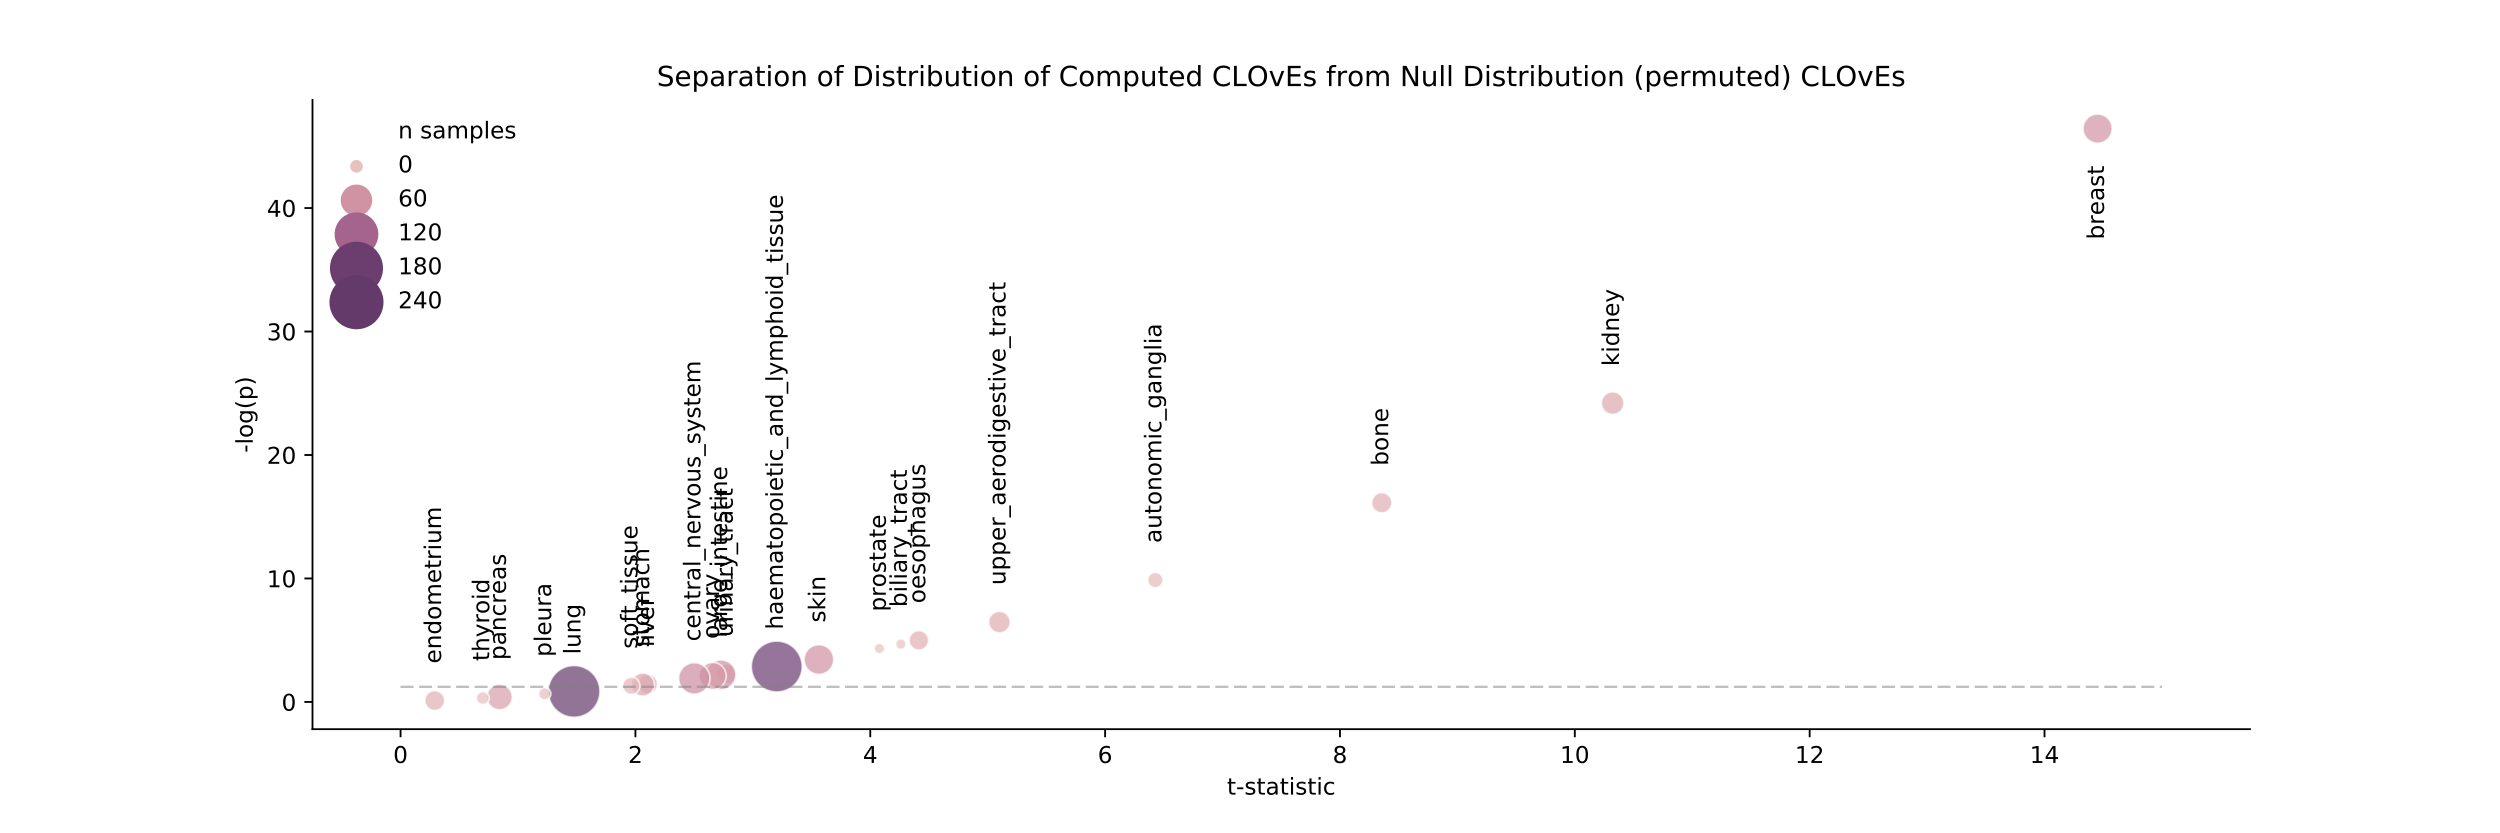 <?xml version="1.0" encoding="utf-8" standalone="no"?>
<!DOCTYPE svg PUBLIC "-//W3C//DTD SVG 1.1//EN"
  "http://www.w3.org/Graphics/SVG/1.1/DTD/svg11.dtd">
<!-- Created with matplotlib (http://matplotlib.org/) -->
<svg height="360pt" version="1.1" viewBox="0 0 1080 360" width="1080pt" xmlns="http://www.w3.org/2000/svg" xmlns:xlink="http://www.w3.org/1999/xlink">
 <defs>
  <style type="text/css">
*{stroke-linecap:butt;stroke-linejoin:round;}
  </style>
 </defs>
 <g id="figure_1">
  <g id="patch_1">
   <path d="M 0 360 
L 1080 360 
L 1080 0 
L 0 0 
z
" style="fill:#ffffff;"/>
  </g>
  <g id="axes_1">
   <g id="patch_2">
    <path d="M 135 315 
L 972 315 
L 972 43.2 
L 135 43.2 
z
" style="fill:#ffffff;"/>
   </g>
   <g id="PathCollection_1">
    <path clip-path="url(#p38597e03d4)" d="M 906.164 61.882 
C 907.838 61.882 909.444 61.216 910.628 60.032 
C 911.812 58.849 912.477 57.243 912.477 55.568 
C 912.477 53.894 911.812 52.288 910.628 51.104 
C 909.444 49.92 907.838 49.255 906.164 49.255 
C 904.489 49.255 902.883 49.92 901.699 51.104 
C 900.515 52.288 899.85 53.894 899.85 55.568 
C 899.85 57.243 900.515 58.849 901.699 60.032 
C 902.883 61.216 904.489 61.882 906.164 61.882 
z
" style="fill:#d093a4;fill-opacity:0.7;stroke:#ffffff;stroke-opacity:0.7;stroke-width:0.75;"/>
    <path clip-path="url(#p38597e03d4)" d="M 696.662 179.028 
C 697.955 179.028 699.195 178.514 700.11 177.6 
C 701.024 176.686 701.538 175.445 701.538 174.152 
C 701.538 172.859 701.024 171.619 700.11 170.705 
C 699.195 169.791 697.955 169.277 696.662 169.277 
C 695.369 169.277 694.129 169.791 693.214 170.705 
C 692.3 171.619 691.786 172.859 691.786 174.152 
C 691.786 175.445 692.3 176.686 693.214 177.6 
C 694.129 178.514 695.369 179.028 696.662 179.028 
z
" style="fill:#dca7ae;fill-opacity:0.7;stroke:#ffffff;stroke-opacity:0.7;stroke-width:0.75;"/>
    <path clip-path="url(#p38597e03d4)" d="M 596.936 221.563 
C 598.095 221.563 599.206 221.102 600.025 220.283 
C 600.844 219.464 601.304 218.353 601.304 217.195 
C 601.304 216.036 600.844 214.925 600.025 214.106 
C 599.206 213.287 598.095 212.827 596.936 212.827 
C 595.778 212.827 594.667 213.287 593.848 214.106 
C 593.029 214.925 592.569 216.036 592.569 217.195 
C 592.569 218.353 593.029 219.464 593.848 220.283 
C 594.667 221.102 595.778 221.563 596.936 221.563 
z
" style="fill:#dfaeb2;fill-opacity:0.7;stroke:#ffffff;stroke-opacity:0.7;stroke-width:0.75;"/>
    <path clip-path="url(#p38597e03d4)" d="M 499.086 253.896 
C 499.967 253.896 500.812 253.546 501.435 252.924 
C 502.057 252.301 502.407 251.456 502.407 250.575 
C 502.407 249.694 502.057 248.849 501.435 248.226 
C 500.812 247.603 499.967 247.253 499.086 247.253 
C 498.205 247.253 497.36 247.603 496.737 248.226 
C 496.114 248.849 495.764 249.694 495.764 250.575 
C 495.764 251.456 496.114 252.301 496.737 252.924 
C 497.36 253.546 498.205 253.896 499.086 253.896 
z
" style="fill:#e4b9b9;fill-opacity:0.7;stroke:#ffffff;stroke-opacity:0.7;stroke-width:0.75;"/>
    <path clip-path="url(#p38597e03d4)" d="M 431.749 273.424 
C 432.986 273.424 434.173 272.933 435.048 272.058 
C 435.922 271.183 436.414 269.997 436.414 268.759 
C 436.414 267.522 435.922 266.336 435.048 265.461 
C 434.173 264.586 432.986 264.095 431.749 264.095 
C 430.512 264.095 429.326 264.586 428.451 265.461 
C 427.576 266.336 427.084 267.522 427.084 268.759 
C 427.084 269.997 427.576 271.183 428.451 272.058 
C 429.326 272.933 430.512 273.424 431.749 273.424 
z
" style="fill:#deabb0;fill-opacity:0.7;stroke:#ffffff;stroke-opacity:0.7;stroke-width:0.75;"/>
    <path clip-path="url(#p38597e03d4)" d="M 396.95 280.832 
C 398.067 280.832 399.138 280.388 399.928 279.598 
C 400.718 278.808 401.161 277.737 401.161 276.62 
C 401.161 275.503 400.718 274.432 399.928 273.642 
C 399.138 272.852 398.067 272.408 396.95 272.408 
C 395.833 272.408 394.762 272.852 393.972 273.642 
C 393.182 274.432 392.738 275.503 392.738 276.62 
C 392.738 277.737 393.182 278.808 393.972 279.598 
C 394.762 280.388 395.833 280.832 396.95 280.832 
z
" style="fill:#e0b0b3;fill-opacity:0.7;stroke:#ffffff;stroke-opacity:0.7;stroke-width:0.75;"/>
    <path clip-path="url(#p38597e03d4)" d="M 389.15 280.507 
C 389.743 280.507 390.312 280.271 390.731 279.852 
C 391.151 279.433 391.386 278.864 391.386 278.271 
C 391.386 277.678 391.151 277.109 390.731 276.69 
C 390.312 276.27 389.743 276.035 389.15 276.035 
C 388.557 276.035 387.989 276.27 387.569 276.69 
C 387.15 277.109 386.914 277.678 386.914 278.271 
C 386.914 278.864 387.15 279.433 387.569 279.852 
C 387.989 280.271 388.557 280.507 389.15 280.507 
z
" style="fill:#e7c1be;fill-opacity:0.7;stroke:#ffffff;stroke-opacity:0.7;stroke-width:0.75;"/>
    <path clip-path="url(#p38597e03d4)" d="M 379.919 282.417 
C 380.512 282.417 381.081 282.181 381.5 281.762 
C 381.919 281.342 382.155 280.774 382.155 280.181 
C 382.155 279.588 381.919 279.019 381.5 278.599 
C 381.081 278.18 380.512 277.945 379.919 277.945 
C 379.326 277.945 378.757 278.18 378.338 278.599 
C 377.919 279.019 377.683 279.588 377.683 280.181 
C 377.683 280.774 377.919 281.342 378.338 281.762 
C 378.757 282.181 379.326 282.417 379.919 282.417 
z
" style="fill:#e7c1be;fill-opacity:0.7;stroke:#ffffff;stroke-opacity:0.7;stroke-width:0.75;"/>
    <path clip-path="url(#p38597e03d4)" d="M 353.766 291.34 
C 355.468 291.34 357.101 290.663 358.305 289.46 
C 359.508 288.256 360.185 286.623 360.185 284.921 
C 360.185 283.219 359.508 281.586 358.305 280.382 
C 357.101 279.178 355.468 278.502 353.766 278.502 
C 352.063 278.502 350.431 279.178 349.227 280.382 
C 348.023 281.586 347.347 283.219 347.347 284.921 
C 347.347 286.623 348.023 288.256 349.227 289.46 
C 350.431 290.663 352.063 291.34 353.766 291.34 
z
" style="fill:#cf91a3;fill-opacity:0.7;stroke:#ffffff;stroke-opacity:0.7;stroke-width:0.75;"/>
    <path clip-path="url(#p38597e03d4)" d="M 335.565 298.944 
C 338.482 298.944 341.28 297.785 343.342 295.723 
C 345.405 293.66 346.564 290.862 346.564 287.945 
C 346.564 285.028 345.405 282.23 343.342 280.168 
C 341.28 278.105 338.482 276.946 335.565 276.946 
C 332.648 276.946 329.85 278.105 327.787 280.168 
C 325.725 282.23 324.566 285.028 324.566 287.945 
C 324.566 290.862 325.725 293.66 327.787 295.723 
C 329.85 297.785 332.648 298.944 335.565 298.944 
z
" style="fill:#693d6f;fill-opacity:0.7;stroke:#ffffff;stroke-opacity:0.7;stroke-width:0.75;"/>
    <path clip-path="url(#p38597e03d4)" d="M 313.922 295.474 
C 315.06 295.474 316.151 295.021 316.956 294.217 
C 317.76 293.412 318.212 292.321 318.212 291.183 
C 318.212 290.045 317.76 288.954 316.956 288.149 
C 316.151 287.345 315.06 286.893 313.922 286.893 
C 312.784 286.893 311.693 287.345 310.888 288.149 
C 310.083 288.954 309.631 290.045 309.631 291.183 
C 309.631 292.321 310.083 293.412 310.888 294.217 
C 311.693 295.021 312.784 295.474 313.922 295.474 
z
" style="fill:#e0afb3;fill-opacity:0.7;stroke:#ffffff;stroke-opacity:0.7;stroke-width:0.75;"/>
    <path clip-path="url(#p38597e03d4)" d="M 311.489 297.939 
C 313.192 297.939 314.824 297.262 316.028 296.059 
C 317.232 294.855 317.908 293.222 317.908 291.52 
C 317.908 289.818 317.232 288.185 316.028 286.981 
C 314.824 285.777 313.192 285.101 311.489 285.101 
C 309.787 285.101 308.154 285.777 306.951 286.981 
C 305.747 288.185 305.07 289.818 305.07 291.52 
C 305.07 293.222 305.747 294.855 306.951 296.059 
C 308.154 297.262 309.787 297.939 311.489 297.939 
z
" style="fill:#cf91a3;fill-opacity:0.7;stroke:#ffffff;stroke-opacity:0.7;stroke-width:0.75;"/>
    <path clip-path="url(#p38597e03d4)" d="M 307.871 297.888 
C 309.429 297.888 310.923 297.269 312.025 296.167 
C 313.126 295.066 313.745 293.572 313.745 292.014 
C 313.745 290.457 313.126 288.963 312.025 287.861 
C 310.923 286.76 309.429 286.141 307.871 286.141 
C 306.314 286.141 304.82 286.76 303.718 287.861 
C 302.617 288.963 301.998 290.457 301.998 292.014 
C 301.998 293.572 302.617 295.066 303.718 296.167 
C 304.82 297.269 306.314 297.888 307.871 297.888 
z
" style="fill:#d59aa7;fill-opacity:0.7;stroke:#ffffff;stroke-opacity:0.7;stroke-width:0.75;"/>
    <path clip-path="url(#p38597e03d4)" d="M 299.945 299.837 
C 301.741 299.837 303.465 299.123 304.735 297.853 
C 306.005 296.583 306.719 294.859 306.719 293.063 
C 306.719 291.266 306.005 289.543 304.735 288.273 
C 303.465 287.002 301.741 286.288 299.945 286.288 
C 298.148 286.288 296.425 287.002 295.154 288.273 
C 293.884 289.543 293.17 291.266 293.17 293.063 
C 293.17 294.859 293.884 296.583 295.154 297.853 
C 296.425 299.123 298.148 299.837 299.945 299.837 
z
" style="fill:#cb8ca0;fill-opacity:0.7;stroke:#ffffff;stroke-opacity:0.7;stroke-width:0.75;"/>
    <path clip-path="url(#p38597e03d4)" d="M 279.742 299.793 
C 280.88 299.793 281.971 299.341 282.776 298.536 
C 283.58 297.732 284.032 296.64 284.032 295.503 
C 284.032 294.365 283.58 293.273 282.776 292.469 
C 281.971 291.664 280.88 291.212 279.742 291.212 
C 278.604 291.212 277.513 291.664 276.708 292.469 
C 275.904 293.273 275.451 294.365 275.451 295.503 
C 275.451 296.64 275.904 297.732 276.708 298.536 
C 277.513 299.341 278.604 299.793 279.742 299.793 
z
" style="fill:#e0afb3;fill-opacity:0.7;stroke:#ffffff;stroke-opacity:0.7;stroke-width:0.75;"/>
    <path clip-path="url(#p38597e03d4)" d="M 277.686 300.742 
C 279.015 300.742 280.289 300.214 281.229 299.275 
C 282.169 298.335 282.697 297.06 282.697 295.731 
C 282.697 294.402 282.169 293.127 281.229 292.188 
C 280.289 291.248 279.015 290.72 277.686 290.72 
C 276.357 290.72 275.082 291.248 274.142 292.188 
C 273.202 293.127 272.674 294.402 272.674 295.731 
C 272.674 297.06 273.202 298.335 274.142 299.275 
C 275.082 300.214 276.357 300.742 277.686 300.742 
z
" style="fill:#dca6ae;fill-opacity:0.7;stroke:#ffffff;stroke-opacity:0.7;stroke-width:0.75;"/>
    <path clip-path="url(#p38597e03d4)" d="M 272.736 299.976 
C 273.719 299.976 274.661 299.586 275.355 298.891 
C 276.05 298.197 276.44 297.255 276.44 296.273 
C 276.44 295.291 276.05 294.349 275.355 293.654 
C 274.661 292.96 273.719 292.569 272.736 292.569 
C 271.754 292.569 270.812 292.96 270.118 293.654 
C 269.423 294.349 269.033 295.291 269.033 296.273 
C 269.033 297.255 269.423 298.197 270.118 298.891 
C 270.812 299.586 271.754 299.976 272.736 299.976 
z
" style="fill:#e3b5b7;fill-opacity:0.7;stroke:#ffffff;stroke-opacity:0.7;stroke-width:0.75;"/>
    <path clip-path="url(#p38597e03d4)" d="M 248.009 309.855 
C 250.974 309.855 253.818 308.677 255.914 306.58 
C 258.011 304.484 259.189 301.64 259.189 298.674 
C 259.189 295.709 258.011 292.865 255.914 290.769 
C 253.818 288.672 250.974 287.494 248.009 287.494 
C 245.044 287.494 242.2 288.672 240.103 290.769 
C 238.006 292.865 236.828 295.709 236.828 298.674 
C 236.828 301.64 238.006 304.484 240.103 306.58 
C 242.2 308.677 245.044 309.855 248.009 309.855 
z
" style="fill:#643a6b;fill-opacity:0.7;stroke:#ffffff;stroke-opacity:0.7;stroke-width:0.75;"/>
    <path clip-path="url(#p38597e03d4)" d="M 235.326 302.373 
C 236.028 302.373 236.702 302.094 237.198 301.598 
C 237.695 301.101 237.974 300.428 237.974 299.726 
C 237.974 299.023 237.695 298.35 237.198 297.853 
C 236.702 297.357 236.028 297.078 235.326 297.078 
C 234.624 297.078 233.95 297.357 233.454 297.853 
C 232.957 298.35 232.678 299.023 232.678 299.726 
C 232.678 300.428 232.957 301.101 233.454 301.598 
C 233.95 302.094 234.624 302.373 235.326 302.373 
z
" style="fill:#e6bebc;fill-opacity:0.7;stroke:#ffffff;stroke-opacity:0.7;stroke-width:0.75;"/>
    <path clip-path="url(#p38597e03d4)" d="M 215.788 306.632 
C 217.252 306.632 218.656 306.051 219.691 305.015 
C 220.726 303.98 221.308 302.576 221.308 301.112 
C 221.308 299.648 220.726 298.244 219.691 297.208 
C 218.656 296.173 217.252 295.592 215.788 295.592 
C 214.324 295.592 212.919 296.173 211.884 297.208 
C 210.849 298.244 210.267 299.648 210.267 301.112 
C 210.267 302.576 210.849 303.98 211.884 305.015 
C 212.919 306.051 214.324 306.632 215.788 306.632 
z
" style="fill:#d89faa;fill-opacity:0.7;stroke:#ffffff;stroke-opacity:0.7;stroke-width:0.75;"/>
    <path clip-path="url(#p38597e03d4)" d="M 208.59 304.326 
C 209.325 304.326 210.03 304.034 210.55 303.514 
C 211.07 302.994 211.362 302.289 211.362 301.554 
C 211.362 300.819 211.07 300.114 210.55 299.595 
C 210.03 299.075 209.325 298.783 208.59 298.783 
C 207.855 298.783 207.15 299.075 206.631 299.595 
C 206.111 300.114 205.819 300.819 205.819 301.554 
C 205.819 302.289 206.111 302.994 206.631 303.514 
C 207.15 304.034 207.855 304.326 208.59 304.326 
z
" style="fill:#e6bebc;fill-opacity:0.7;stroke:#ffffff;stroke-opacity:0.7;stroke-width:0.75;"/>
    <path clip-path="url(#p38597e03d4)" d="M 187.79 306.927 
C 188.928 306.927 190.02 306.475 190.824 305.67 
C 191.629 304.865 192.081 303.774 192.081 302.636 
C 192.081 301.498 191.629 300.407 190.824 299.602 
C 190.02 298.798 188.928 298.346 187.79 298.346 
C 186.653 298.346 185.561 298.798 184.757 299.602 
C 183.952 300.407 183.5 301.498 183.5 302.636 
C 183.5 303.774 183.952 304.865 184.757 305.67 
C 185.561 306.475 186.653 306.927 187.79 306.927 
z
" style="fill:#e0afb3;fill-opacity:0.7;stroke:#ffffff;stroke-opacity:0.7;stroke-width:0.75;"/>
   </g>
   <g id="PathCollection_2"/>
   <g id="PathCollection_3"/>
   <g id="PathCollection_4"/>
   <g id="PathCollection_5"/>
   <g id="PathCollection_6"/>
   <g id="PathCollection_7"/>
   <g id="matplotlib.axis_1">
    <g id="xtick_1">
     <g id="line2d_1">
      <defs>
       <path d="M 0 0 
L 0 3.5 
" id="m3e1817843a" style="stroke:#000000;stroke-width:0.8;"/>
      </defs>
      <g>
       <use style="stroke:#000000;stroke-width:0.8;" x="173.045" xlink:href="#m3e1817843a" y="315"/>
      </g>
     </g>
     <g id="text_1">
      <!-- 0 -->
      <defs>
       <path d="M 31.781 66.406 
Q 24.172 66.406 20.328 58.906 
Q 16.5 51.422 16.5 36.375 
Q 16.5 21.391 20.328 13.891 
Q 24.172 6.391 31.781 6.391 
Q 39.453 6.391 43.281 13.891 
Q 47.125 21.391 47.125 36.375 
Q 47.125 51.422 43.281 58.906 
Q 39.453 66.406 31.781 66.406 
M 31.781 74.219 
Q 44.047 74.219 50.516 64.516 
Q 56.984 54.828 56.984 36.375 
Q 56.984 17.969 50.516 8.266 
Q 44.047 -1.422 31.781 -1.422 
Q 19.531 -1.422 13.062 8.266 
Q 6.594 17.969 6.594 36.375 
Q 6.594 54.828 13.062 64.516 
Q 19.531 74.219 31.781 74.219 
" id="DejaVuSans-30"/>
      </defs>
      <g transform="translate(169.864 329.598)scale(0.1 -0.1)">
       <use xlink:href="#DejaVuSans-30"/>
      </g>
     </g>
    </g>
    <g id="xtick_2">
     <g id="line2d_2">
      <g>
       <use style="stroke:#000000;stroke-width:0.8;" x="274.5" xlink:href="#m3e1817843a" y="315"/>
      </g>
     </g>
     <g id="text_2">
      <!-- 2 -->
      <defs>
       <path d="M 19.188 8.297 
L 53.609 8.297 
L 53.609 0 
L 7.328 0 
L 7.328 8.297 
Q 12.938 14.109 22.625 23.891 
Q 32.328 33.688 34.812 36.531 
Q 39.547 41.844 41.422 45.531 
Q 43.312 49.219 43.312 52.781 
Q 43.312 58.594 39.234 62.25 
Q 35.156 65.922 28.609 65.922 
Q 23.969 65.922 18.812 64.312 
Q 13.672 62.703 7.812 59.422 
L 7.812 69.391 
Q 13.766 71.781 18.938 73 
Q 24.125 74.219 28.422 74.219 
Q 39.75 74.219 46.484 68.547 
Q 53.219 62.891 53.219 53.422 
Q 53.219 48.922 51.531 44.891 
Q 49.859 40.875 45.406 35.406 
Q 44.188 33.984 37.641 27.219 
Q 31.109 20.453 19.188 8.297 
" id="DejaVuSans-32"/>
      </defs>
      <g transform="translate(271.319 329.598)scale(0.1 -0.1)">
       <use xlink:href="#DejaVuSans-32"/>
      </g>
     </g>
    </g>
    <g id="xtick_3">
     <g id="line2d_3">
      <g>
       <use style="stroke:#000000;stroke-width:0.8;" x="375.955" xlink:href="#m3e1817843a" y="315"/>
      </g>
     </g>
     <g id="text_3">
      <!-- 4 -->
      <defs>
       <path d="M 37.797 64.312 
L 12.891 25.391 
L 37.797 25.391 
z
M 35.203 72.906 
L 47.609 72.906 
L 47.609 25.391 
L 58.016 25.391 
L 58.016 17.188 
L 47.609 17.188 
L 47.609 0 
L 37.797 0 
L 37.797 17.188 
L 4.891 17.188 
L 4.891 26.703 
z
" id="DejaVuSans-34"/>
      </defs>
      <g transform="translate(372.773 329.598)scale(0.1 -0.1)">
       <use xlink:href="#DejaVuSans-34"/>
      </g>
     </g>
    </g>
    <g id="xtick_4">
     <g id="line2d_4">
      <g>
       <use style="stroke:#000000;stroke-width:0.8;" x="477.409" xlink:href="#m3e1817843a" y="315"/>
      </g>
     </g>
     <g id="text_4">
      <!-- 6 -->
      <defs>
       <path d="M 33.016 40.375 
Q 26.375 40.375 22.484 35.828 
Q 18.609 31.297 18.609 23.391 
Q 18.609 15.531 22.484 10.953 
Q 26.375 6.391 33.016 6.391 
Q 39.656 6.391 43.531 10.953 
Q 47.406 15.531 47.406 23.391 
Q 47.406 31.297 43.531 35.828 
Q 39.656 40.375 33.016 40.375 
M 52.594 71.297 
L 52.594 62.312 
Q 48.875 64.062 45.094 64.984 
Q 41.312 65.922 37.594 65.922 
Q 27.828 65.922 22.672 59.328 
Q 17.531 52.734 16.797 39.406 
Q 19.672 43.656 24.016 45.922 
Q 28.375 48.188 33.594 48.188 
Q 44.578 48.188 50.953 41.516 
Q 57.328 34.859 57.328 23.391 
Q 57.328 12.156 50.688 5.359 
Q 44.047 -1.422 33.016 -1.422 
Q 20.359 -1.422 13.672 8.266 
Q 6.984 17.969 6.984 36.375 
Q 6.984 53.656 15.188 63.938 
Q 23.391 74.219 37.203 74.219 
Q 40.922 74.219 44.703 73.484 
Q 48.484 72.75 52.594 71.297 
" id="DejaVuSans-36"/>
      </defs>
      <g transform="translate(474.228 329.598)scale(0.1 -0.1)">
       <use xlink:href="#DejaVuSans-36"/>
      </g>
     </g>
    </g>
    <g id="xtick_5">
     <g id="line2d_5">
      <g>
       <use style="stroke:#000000;stroke-width:0.8;" x="578.864" xlink:href="#m3e1817843a" y="315"/>
      </g>
     </g>
     <g id="text_5">
      <!-- 8 -->
      <defs>
       <path d="M 31.781 34.625 
Q 24.75 34.625 20.719 30.859 
Q 16.703 27.094 16.703 20.516 
Q 16.703 13.922 20.719 10.156 
Q 24.75 6.391 31.781 6.391 
Q 38.812 6.391 42.859 10.172 
Q 46.922 13.969 46.922 20.516 
Q 46.922 27.094 42.891 30.859 
Q 38.875 34.625 31.781 34.625 
M 21.922 38.812 
Q 15.578 40.375 12.031 44.719 
Q 8.5 49.078 8.5 55.328 
Q 8.5 64.062 14.719 69.141 
Q 20.953 74.219 31.781 74.219 
Q 42.672 74.219 48.875 69.141 
Q 55.078 64.062 55.078 55.328 
Q 55.078 49.078 51.531 44.719 
Q 48 40.375 41.703 38.812 
Q 48.828 37.156 52.797 32.312 
Q 56.781 27.484 56.781 20.516 
Q 56.781 9.906 50.312 4.234 
Q 43.844 -1.422 31.781 -1.422 
Q 19.734 -1.422 13.25 4.234 
Q 6.781 9.906 6.781 20.516 
Q 6.781 27.484 10.781 32.312 
Q 14.797 37.156 21.922 38.812 
M 18.312 54.391 
Q 18.312 48.734 21.844 45.562 
Q 25.391 42.391 31.781 42.391 
Q 38.141 42.391 41.719 45.562 
Q 45.312 48.734 45.312 54.391 
Q 45.312 60.062 41.719 63.234 
Q 38.141 66.406 31.781 66.406 
Q 25.391 66.406 21.844 63.234 
Q 18.312 60.062 18.312 54.391 
" id="DejaVuSans-38"/>
      </defs>
      <g transform="translate(575.682 329.598)scale(0.1 -0.1)">
       <use xlink:href="#DejaVuSans-38"/>
      </g>
     </g>
    </g>
    <g id="xtick_6">
     <g id="line2d_6">
      <g>
       <use style="stroke:#000000;stroke-width:0.8;" x="680.318" xlink:href="#m3e1817843a" y="315"/>
      </g>
     </g>
     <g id="text_6">
      <!-- 10 -->
      <defs>
       <path d="M 12.406 8.297 
L 28.516 8.297 
L 28.516 63.922 
L 10.984 60.406 
L 10.984 69.391 
L 28.422 72.906 
L 38.281 72.906 
L 38.281 8.297 
L 54.391 8.297 
L 54.391 0 
L 12.406 0 
z
" id="DejaVuSans-31"/>
      </defs>
      <g transform="translate(673.956 329.598)scale(0.1 -0.1)">
       <use xlink:href="#DejaVuSans-31"/>
       <use x="63.623" xlink:href="#DejaVuSans-30"/>
      </g>
     </g>
    </g>
    <g id="xtick_7">
     <g id="line2d_7">
      <g>
       <use style="stroke:#000000;stroke-width:0.8;" x="781.773" xlink:href="#m3e1817843a" y="315"/>
      </g>
     </g>
     <g id="text_7">
      <!-- 12 -->
      <g transform="translate(775.41 329.598)scale(0.1 -0.1)">
       <use xlink:href="#DejaVuSans-31"/>
       <use x="63.623" xlink:href="#DejaVuSans-32"/>
      </g>
     </g>
    </g>
    <g id="xtick_8">
     <g id="line2d_8">
      <g>
       <use style="stroke:#000000;stroke-width:0.8;" x="883.227" xlink:href="#m3e1817843a" y="315"/>
      </g>
     </g>
     <g id="text_8">
      <!-- 14 -->
      <g transform="translate(876.865 329.598)scale(0.1 -0.1)">
       <use xlink:href="#DejaVuSans-31"/>
       <use x="63.623" xlink:href="#DejaVuSans-34"/>
      </g>
     </g>
    </g>
    <g id="text_9">
     <!-- t-statistic -->
     <defs>
      <path d="M 18.312 70.219 
L 18.312 54.688 
L 36.812 54.688 
L 36.812 47.703 
L 18.312 47.703 
L 18.312 18.016 
Q 18.312 11.328 20.141 9.422 
Q 21.969 7.516 27.594 7.516 
L 36.812 7.516 
L 36.812 0 
L 27.594 0 
Q 17.188 0 13.234 3.875 
Q 9.281 7.766 9.281 18.016 
L 9.281 47.703 
L 2.688 47.703 
L 2.688 54.688 
L 9.281 54.688 
L 9.281 70.219 
z
" id="DejaVuSans-74"/>
      <path d="M 4.891 31.391 
L 31.203 31.391 
L 31.203 23.391 
L 4.891 23.391 
z
" id="DejaVuSans-2d"/>
      <path d="M 44.281 53.078 
L 44.281 44.578 
Q 40.484 46.531 36.375 47.5 
Q 32.281 48.484 27.875 48.484 
Q 21.188 48.484 17.844 46.438 
Q 14.5 44.391 14.5 40.281 
Q 14.5 37.156 16.891 35.375 
Q 19.281 33.594 26.516 31.984 
L 29.594 31.297 
Q 39.156 29.25 43.188 25.516 
Q 47.219 21.781 47.219 15.094 
Q 47.219 7.469 41.188 3.016 
Q 35.156 -1.422 24.609 -1.422 
Q 20.219 -1.422 15.453 -0.562 
Q 10.688 0.297 5.422 2 
L 5.422 11.281 
Q 10.406 8.688 15.234 7.391 
Q 20.062 6.109 24.812 6.109 
Q 31.156 6.109 34.562 8.281 
Q 37.984 10.453 37.984 14.406 
Q 37.984 18.062 35.516 20.016 
Q 33.062 21.969 24.703 23.781 
L 21.578 24.516 
Q 13.234 26.266 9.516 29.906 
Q 5.812 33.547 5.812 39.891 
Q 5.812 47.609 11.281 51.797 
Q 16.75 56 26.812 56 
Q 31.781 56 36.172 55.266 
Q 40.578 54.547 44.281 53.078 
" id="DejaVuSans-73"/>
      <path d="M 34.281 27.484 
Q 23.391 27.484 19.188 25 
Q 14.984 22.516 14.984 16.5 
Q 14.984 11.719 18.141 8.906 
Q 21.297 6.109 26.703 6.109 
Q 34.188 6.109 38.703 11.406 
Q 43.219 16.703 43.219 25.484 
L 43.219 27.484 
z
M 52.203 31.203 
L 52.203 0 
L 43.219 0 
L 43.219 8.297 
Q 40.141 3.328 35.547 0.953 
Q 30.953 -1.422 24.312 -1.422 
Q 15.922 -1.422 10.953 3.297 
Q 6 8.016 6 15.922 
Q 6 25.141 12.172 29.828 
Q 18.359 34.516 30.609 34.516 
L 43.219 34.516 
L 43.219 35.406 
Q 43.219 41.609 39.141 45 
Q 35.062 48.391 27.688 48.391 
Q 23 48.391 18.547 47.266 
Q 14.109 46.141 10.016 43.891 
L 10.016 52.203 
Q 14.938 54.109 19.578 55.047 
Q 24.219 56 28.609 56 
Q 40.484 56 46.344 49.844 
Q 52.203 43.703 52.203 31.203 
" id="DejaVuSans-61"/>
      <path d="M 9.422 54.688 
L 18.406 54.688 
L 18.406 0 
L 9.422 0 
z
M 9.422 75.984 
L 18.406 75.984 
L 18.406 64.594 
L 9.422 64.594 
z
" id="DejaVuSans-69"/>
      <path d="M 48.781 52.594 
L 48.781 44.188 
Q 44.969 46.297 41.141 47.344 
Q 37.312 48.391 33.406 48.391 
Q 24.656 48.391 19.812 42.844 
Q 14.984 37.312 14.984 27.297 
Q 14.984 17.281 19.812 11.734 
Q 24.656 6.203 33.406 6.203 
Q 37.312 6.203 41.141 7.25 
Q 44.969 8.297 48.781 10.406 
L 48.781 2.094 
Q 45.016 0.344 40.984 -0.531 
Q 36.969 -1.422 32.422 -1.422 
Q 20.062 -1.422 12.781 6.344 
Q 5.516 14.109 5.516 27.297 
Q 5.516 40.672 12.859 48.328 
Q 20.219 56 33.016 56 
Q 37.156 56 41.109 55.141 
Q 45.062 54.297 48.781 52.594 
" id="DejaVuSans-63"/>
     </defs>
     <g transform="translate(530.055 343.277)scale(0.1 -0.1)">
      <use xlink:href="#DejaVuSans-74"/>
      <use x="39.209" xlink:href="#DejaVuSans-2d"/>
      <use x="75.293" xlink:href="#DejaVuSans-73"/>
      <use x="127.393" xlink:href="#DejaVuSans-74"/>
      <use x="166.602" xlink:href="#DejaVuSans-61"/>
      <use x="227.881" xlink:href="#DejaVuSans-74"/>
      <use x="267.09" xlink:href="#DejaVuSans-69"/>
      <use x="294.873" xlink:href="#DejaVuSans-73"/>
      <use x="346.973" xlink:href="#DejaVuSans-74"/>
      <use x="386.182" xlink:href="#DejaVuSans-69"/>
      <use x="413.965" xlink:href="#DejaVuSans-63"/>
     </g>
    </g>
   </g>
   <g id="matplotlib.axis_2">
    <g id="ytick_1">
     <g id="line2d_9">
      <defs>
       <path d="M 0 0 
L -3.5 0 
" id="mf34b162179" style="stroke:#000000;stroke-width:0.8;"/>
      </defs>
      <g>
       <use style="stroke:#000000;stroke-width:0.8;" x="135" xlink:href="#mf34b162179" y="303.238"/>
      </g>
     </g>
     <g id="text_10">
      <!-- 0 -->
      <g transform="translate(121.638 307.037)scale(0.1 -0.1)">
       <use xlink:href="#DejaVuSans-30"/>
      </g>
     </g>
    </g>
    <g id="ytick_2">
     <g id="line2d_10">
      <g>
       <use style="stroke:#000000;stroke-width:0.8;" x="135" xlink:href="#mf34b162179" y="249.897"/>
      </g>
     </g>
     <g id="text_11">
      <!-- 10 -->
      <g transform="translate(115.275 253.696)scale(0.1 -0.1)">
       <use xlink:href="#DejaVuSans-31"/>
       <use x="63.623" xlink:href="#DejaVuSans-30"/>
      </g>
     </g>
    </g>
    <g id="ytick_3">
     <g id="line2d_11">
      <g>
       <use style="stroke:#000000;stroke-width:0.8;" x="135" xlink:href="#mf34b162179" y="196.555"/>
      </g>
     </g>
     <g id="text_12">
      <!-- 20 -->
      <g transform="translate(115.275 200.355)scale(0.1 -0.1)">
       <use xlink:href="#DejaVuSans-32"/>
       <use x="63.623" xlink:href="#DejaVuSans-30"/>
      </g>
     </g>
    </g>
    <g id="ytick_4">
     <g id="line2d_12">
      <g>
       <use style="stroke:#000000;stroke-width:0.8;" x="135" xlink:href="#mf34b162179" y="143.214"/>
      </g>
     </g>
     <g id="text_13">
      <!-- 30 -->
      <defs>
       <path d="M 40.578 39.312 
Q 47.656 37.797 51.625 33 
Q 55.609 28.219 55.609 21.188 
Q 55.609 10.406 48.188 4.484 
Q 40.766 -1.422 27.094 -1.422 
Q 22.516 -1.422 17.656 -0.516 
Q 12.797 0.391 7.625 2.203 
L 7.625 11.719 
Q 11.719 9.328 16.594 8.109 
Q 21.484 6.891 26.812 6.891 
Q 36.078 6.891 40.938 10.547 
Q 45.797 14.203 45.797 21.188 
Q 45.797 27.641 41.281 31.266 
Q 36.766 34.906 28.719 34.906 
L 20.219 34.906 
L 20.219 43.016 
L 29.109 43.016 
Q 36.375 43.016 40.234 45.922 
Q 44.094 48.828 44.094 54.297 
Q 44.094 59.906 40.109 62.906 
Q 36.141 65.922 28.719 65.922 
Q 24.656 65.922 20.016 65.031 
Q 15.375 64.156 9.812 62.312 
L 9.812 71.094 
Q 15.438 72.656 20.344 73.438 
Q 25.25 74.219 29.594 74.219 
Q 40.828 74.219 47.359 69.109 
Q 53.906 64.016 53.906 55.328 
Q 53.906 49.266 50.438 45.094 
Q 46.969 40.922 40.578 39.312 
" id="DejaVuSans-33"/>
      </defs>
      <g transform="translate(115.275 147.014)scale(0.1 -0.1)">
       <use xlink:href="#DejaVuSans-33"/>
       <use x="63.623" xlink:href="#DejaVuSans-30"/>
      </g>
     </g>
    </g>
    <g id="ytick_5">
     <g id="line2d_13">
      <g>
       <use style="stroke:#000000;stroke-width:0.8;" x="135" xlink:href="#mf34b162179" y="89.873"/>
      </g>
     </g>
     <g id="text_14">
      <!-- 40 -->
      <g transform="translate(115.275 93.672)scale(0.1 -0.1)">
       <use xlink:href="#DejaVuSans-34"/>
       <use x="63.623" xlink:href="#DejaVuSans-30"/>
      </g>
     </g>
    </g>
    <g id="text_15">
     <!-- -log(p) -->
     <defs>
      <path d="M 9.422 75.984 
L 18.406 75.984 
L 18.406 0 
L 9.422 0 
z
" id="DejaVuSans-6c"/>
      <path d="M 30.609 48.391 
Q 23.391 48.391 19.188 42.75 
Q 14.984 37.109 14.984 27.297 
Q 14.984 17.484 19.156 11.844 
Q 23.344 6.203 30.609 6.203 
Q 37.797 6.203 41.984 11.859 
Q 46.188 17.531 46.188 27.297 
Q 46.188 37.016 41.984 42.703 
Q 37.797 48.391 30.609 48.391 
M 30.609 56 
Q 42.328 56 49.016 48.375 
Q 55.719 40.766 55.719 27.297 
Q 55.719 13.875 49.016 6.219 
Q 42.328 -1.422 30.609 -1.422 
Q 18.844 -1.422 12.172 6.219 
Q 5.516 13.875 5.516 27.297 
Q 5.516 40.766 12.172 48.375 
Q 18.844 56 30.609 56 
" id="DejaVuSans-6f"/>
      <path d="M 45.406 27.984 
Q 45.406 37.75 41.375 43.109 
Q 37.359 48.484 30.078 48.484 
Q 22.859 48.484 18.828 43.109 
Q 14.797 37.75 14.797 27.984 
Q 14.797 18.266 18.828 12.891 
Q 22.859 7.516 30.078 7.516 
Q 37.359 7.516 41.375 12.891 
Q 45.406 18.266 45.406 27.984 
M 54.391 6.781 
Q 54.391 -7.172 48.188 -13.984 
Q 42 -20.797 29.203 -20.797 
Q 24.469 -20.797 20.266 -20.094 
Q 16.062 -19.391 12.109 -17.922 
L 12.109 -9.188 
Q 16.062 -11.328 19.922 -12.344 
Q 23.781 -13.375 27.781 -13.375 
Q 36.625 -13.375 41.016 -8.766 
Q 45.406 -4.156 45.406 5.172 
L 45.406 9.625 
Q 42.625 4.781 38.281 2.391 
Q 33.938 0 27.875 0 
Q 17.828 0 11.672 7.656 
Q 5.516 15.328 5.516 27.984 
Q 5.516 40.672 11.672 48.328 
Q 17.828 56 27.875 56 
Q 33.938 56 38.281 53.609 
Q 42.625 51.219 45.406 46.391 
L 45.406 54.688 
L 54.391 54.688 
z
" id="DejaVuSans-67"/>
      <path d="M 31 75.875 
Q 24.469 64.656 21.281 53.656 
Q 18.109 42.672 18.109 31.391 
Q 18.109 20.125 21.312 9.062 
Q 24.516 -2 31 -13.188 
L 23.188 -13.188 
Q 15.875 -1.703 12.234 9.375 
Q 8.594 20.453 8.594 31.391 
Q 8.594 42.281 12.203 53.312 
Q 15.828 64.359 23.188 75.875 
z
" id="DejaVuSans-28"/>
      <path d="M 18.109 8.203 
L 18.109 -20.797 
L 9.078 -20.797 
L 9.078 54.688 
L 18.109 54.688 
L 18.109 46.391 
Q 20.953 51.266 25.266 53.625 
Q 29.594 56 35.594 56 
Q 45.562 56 51.781 48.094 
Q 58.016 40.188 58.016 27.297 
Q 58.016 14.406 51.781 6.484 
Q 45.562 -1.422 35.594 -1.422 
Q 29.594 -1.422 25.266 0.953 
Q 20.953 3.328 18.109 8.203 
M 48.688 27.297 
Q 48.688 37.203 44.609 42.844 
Q 40.531 48.484 33.406 48.484 
Q 26.266 48.484 22.188 42.844 
Q 18.109 37.203 18.109 27.297 
Q 18.109 17.391 22.188 11.75 
Q 26.266 6.109 33.406 6.109 
Q 40.531 6.109 44.609 11.75 
Q 48.688 17.391 48.688 27.297 
" id="DejaVuSans-70"/>
      <path d="M 8.016 75.875 
L 15.828 75.875 
Q 23.141 64.359 26.781 53.312 
Q 30.422 42.281 30.422 31.391 
Q 30.422 20.453 26.781 9.375 
Q 23.141 -1.703 15.828 -13.188 
L 8.016 -13.188 
Q 14.5 -2 17.703 9.062 
Q 20.906 20.125 20.906 31.391 
Q 20.906 42.672 17.703 53.656 
Q 14.5 64.656 8.016 75.875 
" id="DejaVuSans-29"/>
     </defs>
     <g transform="translate(109.195 195.602)rotate(-90)scale(0.1 -0.1)">
      <use xlink:href="#DejaVuSans-2d"/>
      <use x="36.084" xlink:href="#DejaVuSans-6c"/>
      <use x="63.867" xlink:href="#DejaVuSans-6f"/>
      <use x="125.049" xlink:href="#DejaVuSans-67"/>
      <use x="188.525" xlink:href="#DejaVuSans-28"/>
      <use x="227.539" xlink:href="#DejaVuSans-70"/>
      <use x="291.016" xlink:href="#DejaVuSans-29"/>
     </g>
    </g>
   </g>
   <g id="line2d_14">
    <path clip-path="url(#p38597e03d4)" d="M 173.045 296.72 
L 933.955 296.72 
" style="fill:none;opacity:0.5;stroke:#808080;stroke-dasharray:5.6,2.4;stroke-dashoffset:0;"/>
   </g>
   <g id="patch_3">
    <path d="M 135 315 
L 135 43.2 
" style="fill:none;stroke:#000000;stroke-linecap:square;stroke-linejoin:miter;stroke-width:0.8;"/>
   </g>
   <g id="patch_4">
    <path d="M 135 315 
L 972 315 
" style="fill:none;stroke:#000000;stroke-linecap:square;stroke-linejoin:miter;stroke-width:0.8;"/>
   </g>
   <g id="text_16">
    <!-- breast -->
    <defs>
     <path d="M 48.688 27.297 
Q 48.688 37.203 44.609 42.844 
Q 40.531 48.484 33.406 48.484 
Q 26.266 48.484 22.188 42.844 
Q 18.109 37.203 18.109 27.297 
Q 18.109 17.391 22.188 11.75 
Q 26.266 6.109 33.406 6.109 
Q 40.531 6.109 44.609 11.75 
Q 48.688 17.391 48.688 27.297 
M 18.109 46.391 
Q 20.953 51.266 25.266 53.625 
Q 29.594 56 35.594 56 
Q 45.562 56 51.781 48.094 
Q 58.016 40.188 58.016 27.297 
Q 58.016 14.406 51.781 6.484 
Q 45.562 -1.422 35.594 -1.422 
Q 29.594 -1.422 25.266 0.953 
Q 20.953 3.328 18.109 8.203 
L 18.109 0 
L 9.078 0 
L 9.078 75.984 
L 18.109 75.984 
z
" id="DejaVuSans-62"/>
     <path d="M 41.109 46.297 
Q 39.594 47.172 37.812 47.578 
Q 36.031 48 33.891 48 
Q 26.266 48 22.188 43.047 
Q 18.109 38.094 18.109 28.812 
L 18.109 0 
L 9.078 0 
L 9.078 54.688 
L 18.109 54.688 
L 18.109 46.188 
Q 20.953 51.172 25.484 53.578 
Q 30.031 56 36.531 56 
Q 37.453 56 38.578 55.875 
Q 39.703 55.766 41.062 55.516 
z
" id="DejaVuSans-72"/>
     <path d="M 56.203 29.594 
L 56.203 25.203 
L 14.891 25.203 
Q 15.484 15.922 20.484 11.062 
Q 25.484 6.203 34.422 6.203 
Q 39.594 6.203 44.453 7.469 
Q 49.312 8.734 54.109 11.281 
L 54.109 2.781 
Q 49.266 0.734 44.188 -0.344 
Q 39.109 -1.422 33.891 -1.422 
Q 20.797 -1.422 13.156 6.188 
Q 5.516 13.812 5.516 26.812 
Q 5.516 40.234 12.766 48.109 
Q 20.016 56 32.328 56 
Q 43.359 56 49.781 48.891 
Q 56.203 41.797 56.203 29.594 
M 47.219 32.234 
Q 47.125 39.594 43.094 43.984 
Q 39.062 48.391 32.422 48.391 
Q 24.906 48.391 20.391 44.141 
Q 15.875 39.891 15.188 32.172 
z
" id="DejaVuSans-65"/>
    </defs>
    <g transform="translate(908.923 103.438)rotate(-90)scale(0.1 -0.1)">
     <use xlink:href="#DejaVuSans-62"/>
     <use x="63.477" xlink:href="#DejaVuSans-72"/>
     <use x="104.559" xlink:href="#DejaVuSans-65"/>
     <use x="166.082" xlink:href="#DejaVuSans-61"/>
     <use x="227.361" xlink:href="#DejaVuSans-73"/>
     <use x="279.461" xlink:href="#DejaVuSans-74"/>
    </g>
   </g>
   <g id="text_17">
    <!-- kidney -->
    <defs>
     <path d="M 9.078 75.984 
L 18.109 75.984 
L 18.109 31.109 
L 44.922 54.688 
L 56.391 54.688 
L 27.391 29.109 
L 57.625 0 
L 45.906 0 
L 18.109 26.703 
L 18.109 0 
L 9.078 0 
z
" id="DejaVuSans-6b"/>
     <path d="M 45.406 46.391 
L 45.406 75.984 
L 54.391 75.984 
L 54.391 0 
L 45.406 0 
L 45.406 8.203 
Q 42.578 3.328 38.25 0.953 
Q 33.938 -1.422 27.875 -1.422 
Q 17.969 -1.422 11.734 6.484 
Q 5.516 14.406 5.516 27.297 
Q 5.516 40.188 11.734 48.094 
Q 17.969 56 27.875 56 
Q 33.938 56 38.25 53.625 
Q 42.578 51.266 45.406 46.391 
M 14.797 27.297 
Q 14.797 17.391 18.875 11.75 
Q 22.953 6.109 30.078 6.109 
Q 37.203 6.109 41.297 11.75 
Q 45.406 17.391 45.406 27.297 
Q 45.406 37.203 41.297 42.844 
Q 37.203 48.484 30.078 48.484 
Q 22.953 48.484 18.875 42.844 
Q 14.797 37.203 14.797 27.297 
" id="DejaVuSans-64"/>
     <path d="M 54.891 33.016 
L 54.891 0 
L 45.906 0 
L 45.906 32.719 
Q 45.906 40.484 42.875 44.328 
Q 39.844 48.188 33.797 48.188 
Q 26.516 48.188 22.312 43.547 
Q 18.109 38.922 18.109 30.906 
L 18.109 0 
L 9.078 0 
L 9.078 54.688 
L 18.109 54.688 
L 18.109 46.188 
Q 21.344 51.125 25.703 53.562 
Q 30.078 56 35.797 56 
Q 45.219 56 50.047 50.172 
Q 54.891 44.344 54.891 33.016 
" id="DejaVuSans-6e"/>
     <path d="M 32.172 -5.078 
Q 28.375 -14.844 24.75 -17.812 
Q 21.141 -20.797 15.094 -20.797 
L 7.906 -20.797 
L 7.906 -13.281 
L 13.188 -13.281 
Q 16.891 -13.281 18.938 -11.516 
Q 21 -9.766 23.484 -3.219 
L 25.094 0.875 
L 2.984 54.688 
L 12.5 54.688 
L 29.594 11.922 
L 46.688 54.688 
L 56.203 54.688 
z
" id="DejaVuSans-79"/>
    </defs>
    <g transform="translate(699.421 158.15)rotate(-90)scale(0.1 -0.1)">
     <use xlink:href="#DejaVuSans-6b"/>
     <use x="57.91" xlink:href="#DejaVuSans-69"/>
     <use x="85.693" xlink:href="#DejaVuSans-64"/>
     <use x="149.17" xlink:href="#DejaVuSans-6e"/>
     <use x="212.549" xlink:href="#DejaVuSans-65"/>
     <use x="274.072" xlink:href="#DejaVuSans-79"/>
    </g>
   </g>
   <g id="text_18">
    <!-- bone -->
    <g transform="translate(599.696 201.192)rotate(-90)scale(0.1 -0.1)">
     <use xlink:href="#DejaVuSans-62"/>
     <use x="63.477" xlink:href="#DejaVuSans-6f"/>
     <use x="124.658" xlink:href="#DejaVuSans-6e"/>
     <use x="188.037" xlink:href="#DejaVuSans-65"/>
    </g>
   </g>
   <g id="text_19">
    <!-- autonomic_ganglia -->
    <defs>
     <path d="M 8.5 21.578 
L 8.5 54.688 
L 17.484 54.688 
L 17.484 21.922 
Q 17.484 14.156 20.5 10.266 
Q 23.531 6.391 29.594 6.391 
Q 36.859 6.391 41.078 11.031 
Q 45.312 15.672 45.312 23.688 
L 45.312 54.688 
L 54.297 54.688 
L 54.297 0 
L 45.312 0 
L 45.312 8.406 
Q 42.047 3.422 37.719 1 
Q 33.406 -1.422 27.688 -1.422 
Q 18.266 -1.422 13.375 4.438 
Q 8.5 10.297 8.5 21.578 
M 31.109 56 
z
" id="DejaVuSans-75"/>
     <path d="M 52 44.188 
Q 55.375 50.25 60.062 53.125 
Q 64.75 56 71.094 56 
Q 79.641 56 84.281 50.016 
Q 88.922 44.047 88.922 33.016 
L 88.922 0 
L 79.891 0 
L 79.891 32.719 
Q 79.891 40.578 77.094 44.375 
Q 74.312 48.188 68.609 48.188 
Q 61.625 48.188 57.562 43.547 
Q 53.516 38.922 53.516 30.906 
L 53.516 0 
L 44.484 0 
L 44.484 32.719 
Q 44.484 40.625 41.703 44.406 
Q 38.922 48.188 33.109 48.188 
Q 26.219 48.188 22.156 43.531 
Q 18.109 38.875 18.109 30.906 
L 18.109 0 
L 9.078 0 
L 9.078 54.688 
L 18.109 54.688 
L 18.109 46.188 
Q 21.188 51.219 25.484 53.609 
Q 29.781 56 35.688 56 
Q 41.656 56 45.828 52.969 
Q 50 49.953 52 44.188 
" id="DejaVuSans-6d"/>
     <path d="M 50.984 -16.609 
L 50.984 -23.578 
L -0.984 -23.578 
L -0.984 -16.609 
z
" id="DejaVuSans-5f"/>
    </defs>
    <g transform="translate(501.706 234.572)rotate(-90)scale(0.1 -0.1)">
     <use xlink:href="#DejaVuSans-61"/>
     <use x="61.279" xlink:href="#DejaVuSans-75"/>
     <use x="124.658" xlink:href="#DejaVuSans-74"/>
     <use x="163.867" xlink:href="#DejaVuSans-6f"/>
     <use x="225.049" xlink:href="#DejaVuSans-6e"/>
     <use x="288.428" xlink:href="#DejaVuSans-6f"/>
     <use x="349.609" xlink:href="#DejaVuSans-6d"/>
     <use x="447.021" xlink:href="#DejaVuSans-69"/>
     <use x="474.805" xlink:href="#DejaVuSans-63"/>
     <use x="529.785" xlink:href="#DejaVuSans-5f"/>
     <use x="579.785" xlink:href="#DejaVuSans-67"/>
     <use x="643.262" xlink:href="#DejaVuSans-61"/>
     <use x="704.541" xlink:href="#DejaVuSans-6e"/>
     <use x="767.92" xlink:href="#DejaVuSans-67"/>
     <use x="831.396" xlink:href="#DejaVuSans-6c"/>
     <use x="859.18" xlink:href="#DejaVuSans-69"/>
     <use x="886.963" xlink:href="#DejaVuSans-61"/>
    </g>
   </g>
   <g id="text_20">
    <!-- upper_aerodigestive_tract -->
    <defs>
     <path d="M 2.984 54.688 
L 12.5 54.688 
L 29.594 8.797 
L 46.688 54.688 
L 56.203 54.688 
L 35.688 0 
L 23.484 0 
z
" id="DejaVuSans-76"/>
    </defs>
    <g transform="translate(434.37 252.757)rotate(-90)scale(0.1 -0.1)">
     <use xlink:href="#DejaVuSans-75"/>
     <use x="63.379" xlink:href="#DejaVuSans-70"/>
     <use x="126.855" xlink:href="#DejaVuSans-70"/>
     <use x="190.332" xlink:href="#DejaVuSans-65"/>
     <use x="251.855" xlink:href="#DejaVuSans-72"/>
     <use x="292.969" xlink:href="#DejaVuSans-5f"/>
     <use x="342.969" xlink:href="#DejaVuSans-61"/>
     <use x="404.248" xlink:href="#DejaVuSans-65"/>
     <use x="465.771" xlink:href="#DejaVuSans-72"/>
     <use x="506.854" xlink:href="#DejaVuSans-6f"/>
     <use x="568.035" xlink:href="#DejaVuSans-64"/>
     <use x="631.512" xlink:href="#DejaVuSans-69"/>
     <use x="659.295" xlink:href="#DejaVuSans-67"/>
     <use x="722.771" xlink:href="#DejaVuSans-65"/>
     <use x="784.295" xlink:href="#DejaVuSans-73"/>
     <use x="836.395" xlink:href="#DejaVuSans-74"/>
     <use x="875.604" xlink:href="#DejaVuSans-69"/>
     <use x="903.387" xlink:href="#DejaVuSans-76"/>
     <use x="962.566" xlink:href="#DejaVuSans-65"/>
     <use x="1024.09" xlink:href="#DejaVuSans-5f"/>
     <use x="1074.09" xlink:href="#DejaVuSans-74"/>
     <use x="1113.299" xlink:href="#DejaVuSans-72"/>
     <use x="1154.412" xlink:href="#DejaVuSans-61"/>
     <use x="1215.691" xlink:href="#DejaVuSans-63"/>
     <use x="1270.672" xlink:href="#DejaVuSans-74"/>
    </g>
   </g>
   <g id="text_21">
    <!-- oesophagus -->
    <defs>
     <path d="M 54.891 33.016 
L 54.891 0 
L 45.906 0 
L 45.906 32.719 
Q 45.906 40.484 42.875 44.328 
Q 39.844 48.188 33.797 48.188 
Q 26.516 48.188 22.312 43.547 
Q 18.109 38.922 18.109 30.906 
L 18.109 0 
L 9.078 0 
L 9.078 75.984 
L 18.109 75.984 
L 18.109 46.188 
Q 21.344 51.125 25.703 53.562 
Q 30.078 56 35.797 56 
Q 45.219 56 50.047 50.172 
Q 54.891 44.344 54.891 33.016 
" id="DejaVuSans-68"/>
    </defs>
    <g transform="translate(399.709 260.618)rotate(-90)scale(0.1 -0.1)">
     <use xlink:href="#DejaVuSans-6f"/>
     <use x="61.182" xlink:href="#DejaVuSans-65"/>
     <use x="122.705" xlink:href="#DejaVuSans-73"/>
     <use x="174.805" xlink:href="#DejaVuSans-6f"/>
     <use x="235.986" xlink:href="#DejaVuSans-70"/>
     <use x="299.463" xlink:href="#DejaVuSans-68"/>
     <use x="362.842" xlink:href="#DejaVuSans-61"/>
     <use x="424.121" xlink:href="#DejaVuSans-67"/>
     <use x="487.598" xlink:href="#DejaVuSans-75"/>
     <use x="550.977" xlink:href="#DejaVuSans-73"/>
    </g>
   </g>
   <g id="text_22">
    <!-- biliary_tract -->
    <g transform="translate(391.771 262.268)rotate(-90)scale(0.1 -0.1)">
     <use xlink:href="#DejaVuSans-62"/>
     <use x="63.477" xlink:href="#DejaVuSans-69"/>
     <use x="91.26" xlink:href="#DejaVuSans-6c"/>
     <use x="119.043" xlink:href="#DejaVuSans-69"/>
     <use x="146.826" xlink:href="#DejaVuSans-61"/>
     <use x="208.105" xlink:href="#DejaVuSans-72"/>
     <use x="249.219" xlink:href="#DejaVuSans-79"/>
     <use x="308.398" xlink:href="#DejaVuSans-5f"/>
     <use x="358.398" xlink:href="#DejaVuSans-74"/>
     <use x="397.607" xlink:href="#DejaVuSans-72"/>
     <use x="438.721" xlink:href="#DejaVuSans-61"/>
     <use x="500" xlink:href="#DejaVuSans-63"/>
     <use x="554.98" xlink:href="#DejaVuSans-74"/>
    </g>
   </g>
   <g id="text_23">
    <!-- prostate -->
    <g transform="translate(382.678 264.178)rotate(-90)scale(0.1 -0.1)">
     <use xlink:href="#DejaVuSans-70"/>
     <use x="63.477" xlink:href="#DejaVuSans-72"/>
     <use x="104.559" xlink:href="#DejaVuSans-6f"/>
     <use x="165.74" xlink:href="#DejaVuSans-73"/>
     <use x="217.84" xlink:href="#DejaVuSans-74"/>
     <use x="257.049" xlink:href="#DejaVuSans-61"/>
     <use x="318.328" xlink:href="#DejaVuSans-74"/>
     <use x="357.537" xlink:href="#DejaVuSans-65"/>
    </g>
   </g>
   <g id="text_24">
    <!-- skin -->
    <g transform="translate(356.525 268.919)rotate(-90)scale(0.1 -0.1)">
     <use xlink:href="#DejaVuSans-73"/>
     <use x="52.1" xlink:href="#DejaVuSans-6b"/>
     <use x="110.01" xlink:href="#DejaVuSans-69"/>
     <use x="137.793" xlink:href="#DejaVuSans-6e"/>
    </g>
   </g>
   <g id="text_25">
    <!-- haematopoietic_and_lymphoid_tissue -->
    <g transform="translate(338.185 271.943)rotate(-90)scale(0.1 -0.1)">
     <use xlink:href="#DejaVuSans-68"/>
     <use x="63.379" xlink:href="#DejaVuSans-61"/>
     <use x="124.658" xlink:href="#DejaVuSans-65"/>
     <use x="186.182" xlink:href="#DejaVuSans-6d"/>
     <use x="283.594" xlink:href="#DejaVuSans-61"/>
     <use x="344.873" xlink:href="#DejaVuSans-74"/>
     <use x="384.082" xlink:href="#DejaVuSans-6f"/>
     <use x="445.264" xlink:href="#DejaVuSans-70"/>
     <use x="508.74" xlink:href="#DejaVuSans-6f"/>
     <use x="569.922" xlink:href="#DejaVuSans-69"/>
     <use x="597.705" xlink:href="#DejaVuSans-65"/>
     <use x="659.229" xlink:href="#DejaVuSans-74"/>
     <use x="698.438" xlink:href="#DejaVuSans-69"/>
     <use x="726.221" xlink:href="#DejaVuSans-63"/>
     <use x="781.201" xlink:href="#DejaVuSans-5f"/>
     <use x="831.201" xlink:href="#DejaVuSans-61"/>
     <use x="892.48" xlink:href="#DejaVuSans-6e"/>
     <use x="955.859" xlink:href="#DejaVuSans-64"/>
     <use x="1019.336" xlink:href="#DejaVuSans-5f"/>
     <use x="1069.336" xlink:href="#DejaVuSans-6c"/>
     <use x="1097.119" xlink:href="#DejaVuSans-79"/>
     <use x="1156.299" xlink:href="#DejaVuSans-6d"/>
     <use x="1253.711" xlink:href="#DejaVuSans-70"/>
     <use x="1317.188" xlink:href="#DejaVuSans-68"/>
     <use x="1380.566" xlink:href="#DejaVuSans-6f"/>
     <use x="1441.748" xlink:href="#DejaVuSans-69"/>
     <use x="1469.531" xlink:href="#DejaVuSans-64"/>
     <use x="1533.008" xlink:href="#DejaVuSans-5f"/>
     <use x="1583.008" xlink:href="#DejaVuSans-74"/>
     <use x="1622.217" xlink:href="#DejaVuSans-69"/>
     <use x="1650" xlink:href="#DejaVuSans-73"/>
     <use x="1702.1" xlink:href="#DejaVuSans-73"/>
     <use x="1754.199" xlink:href="#DejaVuSans-75"/>
     <use x="1817.578" xlink:href="#DejaVuSans-65"/>
    </g>
   </g>
   <g id="text_26">
    <!-- urinary_tract -->
    <g transform="translate(316.542 275.181)rotate(-90)scale(0.1 -0.1)">
     <use xlink:href="#DejaVuSans-75"/>
     <use x="63.379" xlink:href="#DejaVuSans-72"/>
     <use x="104.492" xlink:href="#DejaVuSans-69"/>
     <use x="132.275" xlink:href="#DejaVuSans-6e"/>
     <use x="195.654" xlink:href="#DejaVuSans-61"/>
     <use x="256.934" xlink:href="#DejaVuSans-72"/>
     <use x="298.047" xlink:href="#DejaVuSans-79"/>
     <use x="357.227" xlink:href="#DejaVuSans-5f"/>
     <use x="407.227" xlink:href="#DejaVuSans-74"/>
     <use x="446.436" xlink:href="#DejaVuSans-72"/>
     <use x="487.549" xlink:href="#DejaVuSans-61"/>
     <use x="548.828" xlink:href="#DejaVuSans-63"/>
     <use x="603.809" xlink:href="#DejaVuSans-74"/>
    </g>
   </g>
   <g id="text_27">
    <!-- large_intestine -->
    <g transform="translate(314.11 275.518)rotate(-90)scale(0.1 -0.1)">
     <use xlink:href="#DejaVuSans-6c"/>
     <use x="27.783" xlink:href="#DejaVuSans-61"/>
     <use x="89.062" xlink:href="#DejaVuSans-72"/>
     <use x="130.16" xlink:href="#DejaVuSans-67"/>
     <use x="193.637" xlink:href="#DejaVuSans-65"/>
     <use x="255.16" xlink:href="#DejaVuSans-5f"/>
     <use x="305.16" xlink:href="#DejaVuSans-69"/>
     <use x="332.943" xlink:href="#DejaVuSans-6e"/>
     <use x="396.322" xlink:href="#DejaVuSans-74"/>
     <use x="435.531" xlink:href="#DejaVuSans-65"/>
     <use x="497.055" xlink:href="#DejaVuSans-73"/>
     <use x="549.154" xlink:href="#DejaVuSans-74"/>
     <use x="588.363" xlink:href="#DejaVuSans-69"/>
     <use x="616.146" xlink:href="#DejaVuSans-6e"/>
     <use x="679.525" xlink:href="#DejaVuSans-65"/>
    </g>
   </g>
   <g id="text_28">
    <!-- ovary -->
    <g transform="translate(310.631 276.012)rotate(-90)scale(0.1 -0.1)">
     <use xlink:href="#DejaVuSans-6f"/>
     <use x="61.182" xlink:href="#DejaVuSans-76"/>
     <use x="120.361" xlink:href="#DejaVuSans-61"/>
     <use x="181.641" xlink:href="#DejaVuSans-72"/>
     <use x="222.754" xlink:href="#DejaVuSans-79"/>
    </g>
   </g>
   <g id="text_29">
    <!-- central_nervous_system -->
    <g transform="translate(302.565 277.06)rotate(-90)scale(0.1 -0.1)">
     <use xlink:href="#DejaVuSans-63"/>
     <use x="54.98" xlink:href="#DejaVuSans-65"/>
     <use x="116.504" xlink:href="#DejaVuSans-6e"/>
     <use x="179.883" xlink:href="#DejaVuSans-74"/>
     <use x="219.092" xlink:href="#DejaVuSans-72"/>
     <use x="260.205" xlink:href="#DejaVuSans-61"/>
     <use x="321.484" xlink:href="#DejaVuSans-6c"/>
     <use x="349.268" xlink:href="#DejaVuSans-5f"/>
     <use x="399.268" xlink:href="#DejaVuSans-6e"/>
     <use x="462.646" xlink:href="#DejaVuSans-65"/>
     <use x="524.17" xlink:href="#DejaVuSans-72"/>
     <use x="565.283" xlink:href="#DejaVuSans-76"/>
     <use x="624.463" xlink:href="#DejaVuSans-6f"/>
     <use x="685.645" xlink:href="#DejaVuSans-75"/>
     <use x="749.023" xlink:href="#DejaVuSans-73"/>
     <use x="801.123" xlink:href="#DejaVuSans-5f"/>
     <use x="851.123" xlink:href="#DejaVuSans-73"/>
     <use x="903.223" xlink:href="#DejaVuSans-79"/>
     <use x="962.402" xlink:href="#DejaVuSans-73"/>
     <use x="1014.502" xlink:href="#DejaVuSans-74"/>
     <use x="1053.711" xlink:href="#DejaVuSans-65"/>
     <use x="1115.234" xlink:href="#DejaVuSans-6d"/>
    </g>
   </g>
   <g id="text_30">
    <!-- liver -->
    <g transform="translate(282.501 279.5)rotate(-90)scale(0.1 -0.1)">
     <use xlink:href="#DejaVuSans-6c"/>
     <use x="27.783" xlink:href="#DejaVuSans-69"/>
     <use x="55.566" xlink:href="#DejaVuSans-76"/>
     <use x="114.746" xlink:href="#DejaVuSans-65"/>
     <use x="176.27" xlink:href="#DejaVuSans-72"/>
    </g>
   </g>
   <g id="text_31">
    <!-- stomach -->
    <g transform="translate(280.445 279.729)rotate(-90)scale(0.1 -0.1)">
     <use xlink:href="#DejaVuSans-73"/>
     <use x="52.1" xlink:href="#DejaVuSans-74"/>
     <use x="91.309" xlink:href="#DejaVuSans-6f"/>
     <use x="152.49" xlink:href="#DejaVuSans-6d"/>
     <use x="249.902" xlink:href="#DejaVuSans-61"/>
     <use x="311.182" xlink:href="#DejaVuSans-63"/>
     <use x="366.162" xlink:href="#DejaVuSans-68"/>
    </g>
   </g>
   <g id="text_32">
    <!-- soft_tissue -->
    <defs>
     <path d="M 37.109 75.984 
L 37.109 68.5 
L 28.516 68.5 
Q 23.688 68.5 21.797 66.547 
Q 19.922 64.594 19.922 59.516 
L 19.922 54.688 
L 34.719 54.688 
L 34.719 47.703 
L 19.922 47.703 
L 19.922 0 
L 10.891 0 
L 10.891 47.703 
L 2.297 47.703 
L 2.297 54.688 
L 10.891 54.688 
L 10.891 58.5 
Q 10.891 67.625 15.141 71.797 
Q 19.391 75.984 28.609 75.984 
z
" id="DejaVuSans-66"/>
    </defs>
    <g transform="translate(275.357 280.27)rotate(-90)scale(0.1 -0.1)">
     <use xlink:href="#DejaVuSans-73"/>
     <use x="52.1" xlink:href="#DejaVuSans-6f"/>
     <use x="113.281" xlink:href="#DejaVuSans-66"/>
     <use x="148.471" xlink:href="#DejaVuSans-74"/>
     <use x="187.68" xlink:href="#DejaVuSans-5f"/>
     <use x="237.68" xlink:href="#DejaVuSans-74"/>
     <use x="276.889" xlink:href="#DejaVuSans-69"/>
     <use x="304.672" xlink:href="#DejaVuSans-73"/>
     <use x="356.771" xlink:href="#DejaVuSans-73"/>
     <use x="408.871" xlink:href="#DejaVuSans-75"/>
     <use x="472.25" xlink:href="#DejaVuSans-65"/>
    </g>
   </g>
   <g id="text_33">
    <!-- lung -->
    <g transform="translate(250.768 282.672)rotate(-90)scale(0.1 -0.1)">
     <use xlink:href="#DejaVuSans-6c"/>
     <use x="27.783" xlink:href="#DejaVuSans-75"/>
     <use x="91.162" xlink:href="#DejaVuSans-6e"/>
     <use x="154.541" xlink:href="#DejaVuSans-67"/>
    </g>
   </g>
   <g id="text_34">
    <!-- pleura -->
    <g transform="translate(238.085 283.723)rotate(-90)scale(0.1 -0.1)">
     <use xlink:href="#DejaVuSans-70"/>
     <use x="63.477" xlink:href="#DejaVuSans-6c"/>
     <use x="91.26" xlink:href="#DejaVuSans-65"/>
     <use x="152.783" xlink:href="#DejaVuSans-75"/>
     <use x="216.162" xlink:href="#DejaVuSans-72"/>
     <use x="257.275" xlink:href="#DejaVuSans-61"/>
    </g>
   </g>
   <g id="text_35">
    <!-- pancreas -->
    <g transform="translate(218.547 285.11)rotate(-90)scale(0.1 -0.1)">
     <use xlink:href="#DejaVuSans-70"/>
     <use x="63.477" xlink:href="#DejaVuSans-61"/>
     <use x="124.756" xlink:href="#DejaVuSans-6e"/>
     <use x="188.135" xlink:href="#DejaVuSans-63"/>
     <use x="243.115" xlink:href="#DejaVuSans-72"/>
     <use x="284.197" xlink:href="#DejaVuSans-65"/>
     <use x="345.721" xlink:href="#DejaVuSans-61"/>
     <use x="407" xlink:href="#DejaVuSans-73"/>
    </g>
   </g>
   <g id="text_36">
    <!-- thyroid -->
    <g transform="translate(211.35 285.552)rotate(-90)scale(0.1 -0.1)">
     <use xlink:href="#DejaVuSans-74"/>
     <use x="39.209" xlink:href="#DejaVuSans-68"/>
     <use x="102.588" xlink:href="#DejaVuSans-79"/>
     <use x="161.768" xlink:href="#DejaVuSans-72"/>
     <use x="202.85" xlink:href="#DejaVuSans-6f"/>
     <use x="264.031" xlink:href="#DejaVuSans-69"/>
     <use x="291.814" xlink:href="#DejaVuSans-64"/>
    </g>
   </g>
   <g id="text_37">
    <!-- endometrium -->
    <g transform="translate(190.55 286.634)rotate(-90)scale(0.1 -0.1)">
     <use xlink:href="#DejaVuSans-65"/>
     <use x="61.523" xlink:href="#DejaVuSans-6e"/>
     <use x="124.902" xlink:href="#DejaVuSans-64"/>
     <use x="188.379" xlink:href="#DejaVuSans-6f"/>
     <use x="249.561" xlink:href="#DejaVuSans-6d"/>
     <use x="346.973" xlink:href="#DejaVuSans-65"/>
     <use x="408.496" xlink:href="#DejaVuSans-74"/>
     <use x="447.705" xlink:href="#DejaVuSans-72"/>
     <use x="488.818" xlink:href="#DejaVuSans-69"/>
     <use x="516.602" xlink:href="#DejaVuSans-75"/>
     <use x="579.98" xlink:href="#DejaVuSans-6d"/>
    </g>
   </g>
   <g id="text_38">
    <!-- Separation of Distribution of Computed CLOvEs from Null Distribution (permuted) CLOvEs -->
    <defs>
     <path d="M 53.516 70.516 
L 53.516 60.891 
Q 47.906 63.578 42.922 64.891 
Q 37.938 66.219 33.297 66.219 
Q 25.25 66.219 20.875 63.094 
Q 16.5 59.969 16.5 54.203 
Q 16.5 49.359 19.406 46.891 
Q 22.312 44.438 30.422 42.922 
L 36.375 41.703 
Q 47.406 39.594 52.656 34.297 
Q 57.906 29 57.906 20.125 
Q 57.906 9.516 50.797 4.047 
Q 43.703 -1.422 29.984 -1.422 
Q 24.812 -1.422 18.969 -0.25 
Q 13.141 0.922 6.891 3.219 
L 6.891 13.375 
Q 12.891 10.016 18.656 8.297 
Q 24.422 6.594 29.984 6.594 
Q 38.422 6.594 43.016 9.906 
Q 47.609 13.234 47.609 19.391 
Q 47.609 24.75 44.312 27.781 
Q 41.016 30.812 33.5 32.328 
L 27.484 33.5 
Q 16.453 35.688 11.516 40.375 
Q 6.594 45.062 6.594 53.422 
Q 6.594 63.094 13.406 68.656 
Q 20.219 74.219 32.172 74.219 
Q 37.312 74.219 42.625 73.281 
Q 47.953 72.359 53.516 70.516 
" id="DejaVuSans-53"/>
     <path id="DejaVuSans-20"/>
     <path d="M 19.672 64.797 
L 19.672 8.109 
L 31.594 8.109 
Q 46.688 8.109 53.688 14.938 
Q 60.688 21.781 60.688 36.531 
Q 60.688 51.172 53.688 57.984 
Q 46.688 64.797 31.594 64.797 
z
M 9.812 72.906 
L 30.078 72.906 
Q 51.266 72.906 61.172 64.094 
Q 71.094 55.281 71.094 36.531 
Q 71.094 17.672 61.125 8.828 
Q 51.172 0 30.078 0 
L 9.812 0 
z
" id="DejaVuSans-44"/>
     <path d="M 64.406 67.281 
L 64.406 56.891 
Q 59.422 61.531 53.781 63.812 
Q 48.141 66.109 41.797 66.109 
Q 29.297 66.109 22.656 58.469 
Q 16.016 50.828 16.016 36.375 
Q 16.016 21.969 22.656 14.328 
Q 29.297 6.688 41.797 6.688 
Q 48.141 6.688 53.781 8.984 
Q 59.422 11.281 64.406 15.922 
L 64.406 5.609 
Q 59.234 2.094 53.438 0.328 
Q 47.656 -1.422 41.219 -1.422 
Q 24.656 -1.422 15.125 8.703 
Q 5.609 18.844 5.609 36.375 
Q 5.609 53.953 15.125 64.078 
Q 24.656 74.219 41.219 74.219 
Q 47.75 74.219 53.531 72.484 
Q 59.328 70.75 64.406 67.281 
" id="DejaVuSans-43"/>
     <path d="M 9.812 72.906 
L 19.672 72.906 
L 19.672 8.297 
L 55.172 8.297 
L 55.172 0 
L 9.812 0 
z
" id="DejaVuSans-4c"/>
     <path d="M 39.406 66.219 
Q 28.656 66.219 22.328 58.203 
Q 16.016 50.203 16.016 36.375 
Q 16.016 22.609 22.328 14.594 
Q 28.656 6.594 39.406 6.594 
Q 50.141 6.594 56.422 14.594 
Q 62.703 22.609 62.703 36.375 
Q 62.703 50.203 56.422 58.203 
Q 50.141 66.219 39.406 66.219 
M 39.406 74.219 
Q 54.734 74.219 63.906 63.938 
Q 73.094 53.656 73.094 36.375 
Q 73.094 19.141 63.906 8.859 
Q 54.734 -1.422 39.406 -1.422 
Q 24.031 -1.422 14.812 8.828 
Q 5.609 19.094 5.609 36.375 
Q 5.609 53.656 14.812 63.938 
Q 24.031 74.219 39.406 74.219 
" id="DejaVuSans-4f"/>
     <path d="M 9.812 72.906 
L 55.906 72.906 
L 55.906 64.594 
L 19.672 64.594 
L 19.672 43.016 
L 54.391 43.016 
L 54.391 34.719 
L 19.672 34.719 
L 19.672 8.297 
L 56.781 8.297 
L 56.781 0 
L 9.812 0 
z
" id="DejaVuSans-45"/>
     <path d="M 9.812 72.906 
L 23.094 72.906 
L 55.422 11.922 
L 55.422 72.906 
L 64.984 72.906 
L 64.984 0 
L 51.703 0 
L 19.391 60.984 
L 19.391 0 
L 9.812 0 
z
" id="DejaVuSans-4e"/>
    </defs>
    <g transform="translate(283.758 37.2)scale(0.12 -0.12)">
     <use xlink:href="#DejaVuSans-53"/>
     <use x="63.477" xlink:href="#DejaVuSans-65"/>
     <use x="125" xlink:href="#DejaVuSans-70"/>
     <use x="188.477" xlink:href="#DejaVuSans-61"/>
     <use x="249.756" xlink:href="#DejaVuSans-72"/>
     <use x="290.869" xlink:href="#DejaVuSans-61"/>
     <use x="352.148" xlink:href="#DejaVuSans-74"/>
     <use x="391.357" xlink:href="#DejaVuSans-69"/>
     <use x="419.141" xlink:href="#DejaVuSans-6f"/>
     <use x="480.322" xlink:href="#DejaVuSans-6e"/>
     <use x="543.701" xlink:href="#DejaVuSans-20"/>
     <use x="575.488" xlink:href="#DejaVuSans-6f"/>
     <use x="636.67" xlink:href="#DejaVuSans-66"/>
     <use x="671.875" xlink:href="#DejaVuSans-20"/>
     <use x="703.662" xlink:href="#DejaVuSans-44"/>
     <use x="780.664" xlink:href="#DejaVuSans-69"/>
     <use x="808.447" xlink:href="#DejaVuSans-73"/>
     <use x="860.547" xlink:href="#DejaVuSans-74"/>
     <use x="899.756" xlink:href="#DejaVuSans-72"/>
     <use x="940.869" xlink:href="#DejaVuSans-69"/>
     <use x="968.652" xlink:href="#DejaVuSans-62"/>
     <use x="1032.129" xlink:href="#DejaVuSans-75"/>
     <use x="1095.508" xlink:href="#DejaVuSans-74"/>
     <use x="1134.717" xlink:href="#DejaVuSans-69"/>
     <use x="1162.5" xlink:href="#DejaVuSans-6f"/>
     <use x="1223.682" xlink:href="#DejaVuSans-6e"/>
     <use x="1287.061" xlink:href="#DejaVuSans-20"/>
     <use x="1318.848" xlink:href="#DejaVuSans-6f"/>
     <use x="1380.029" xlink:href="#DejaVuSans-66"/>
     <use x="1415.234" xlink:href="#DejaVuSans-20"/>
     <use x="1447.021" xlink:href="#DejaVuSans-43"/>
     <use x="1516.846" xlink:href="#DejaVuSans-6f"/>
     <use x="1578.027" xlink:href="#DejaVuSans-6d"/>
     <use x="1675.439" xlink:href="#DejaVuSans-70"/>
     <use x="1738.916" xlink:href="#DejaVuSans-75"/>
     <use x="1802.295" xlink:href="#DejaVuSans-74"/>
     <use x="1841.504" xlink:href="#DejaVuSans-65"/>
     <use x="1903.027" xlink:href="#DejaVuSans-64"/>
     <use x="1966.504" xlink:href="#DejaVuSans-20"/>
     <use x="1998.291" xlink:href="#DejaVuSans-43"/>
     <use x="2068.115" xlink:href="#DejaVuSans-4c"/>
     <use x="2123.781" xlink:href="#DejaVuSans-4f"/>
     <use x="2202.492" xlink:href="#DejaVuSans-76"/>
     <use x="2261.672" xlink:href="#DejaVuSans-45"/>
     <use x="2324.855" xlink:href="#DejaVuSans-73"/>
     <use x="2376.955" xlink:href="#DejaVuSans-20"/>
     <use x="2408.742" xlink:href="#DejaVuSans-66"/>
     <use x="2443.947" xlink:href="#DejaVuSans-72"/>
     <use x="2485.029" xlink:href="#DejaVuSans-6f"/>
     <use x="2546.211" xlink:href="#DejaVuSans-6d"/>
     <use x="2643.623" xlink:href="#DejaVuSans-20"/>
     <use x="2675.41" xlink:href="#DejaVuSans-4e"/>
     <use x="2750.215" xlink:href="#DejaVuSans-75"/>
     <use x="2813.594" xlink:href="#DejaVuSans-6c"/>
     <use x="2841.377" xlink:href="#DejaVuSans-6c"/>
     <use x="2869.16" xlink:href="#DejaVuSans-20"/>
     <use x="2900.947" xlink:href="#DejaVuSans-44"/>
     <use x="2977.949" xlink:href="#DejaVuSans-69"/>
     <use x="3005.732" xlink:href="#DejaVuSans-73"/>
     <use x="3057.832" xlink:href="#DejaVuSans-74"/>
     <use x="3097.041" xlink:href="#DejaVuSans-72"/>
     <use x="3138.154" xlink:href="#DejaVuSans-69"/>
     <use x="3165.938" xlink:href="#DejaVuSans-62"/>
     <use x="3229.414" xlink:href="#DejaVuSans-75"/>
     <use x="3292.793" xlink:href="#DejaVuSans-74"/>
     <use x="3332.002" xlink:href="#DejaVuSans-69"/>
     <use x="3359.785" xlink:href="#DejaVuSans-6f"/>
     <use x="3420.967" xlink:href="#DejaVuSans-6e"/>
     <use x="3484.346" xlink:href="#DejaVuSans-20"/>
     <use x="3516.133" xlink:href="#DejaVuSans-28"/>
     <use x="3555.146" xlink:href="#DejaVuSans-70"/>
     <use x="3618.623" xlink:href="#DejaVuSans-65"/>
     <use x="3680.146" xlink:href="#DejaVuSans-72"/>
     <use x="3721.244" xlink:href="#DejaVuSans-6d"/>
     <use x="3818.656" xlink:href="#DejaVuSans-75"/>
     <use x="3882.035" xlink:href="#DejaVuSans-74"/>
     <use x="3921.244" xlink:href="#DejaVuSans-65"/>
     <use x="3982.768" xlink:href="#DejaVuSans-64"/>
     <use x="4046.244" xlink:href="#DejaVuSans-29"/>
     <use x="4085.258" xlink:href="#DejaVuSans-20"/>
     <use x="4117.045" xlink:href="#DejaVuSans-43"/>
     <use x="4186.869" xlink:href="#DejaVuSans-4c"/>
     <use x="4242.535" xlink:href="#DejaVuSans-4f"/>
     <use x="4321.246" xlink:href="#DejaVuSans-76"/>
     <use x="4380.426" xlink:href="#DejaVuSans-45"/>
     <use x="4443.609" xlink:href="#DejaVuSans-73"/>
    </g>
   </g>
   <g id="legend_1">
    <g id="PathCollection_8">
     <defs>
      <path id="m35f7dd9a62" style="stroke:#ffffff;stroke-width:1.5;"/>
     </defs>
     <g>
      <use style="fill:#ffffff;stroke:#ffffff;stroke-width:1.5;" x="154" xlink:href="#m35f7dd9a62" y="57.173"/>
     </g>
    </g>
    <g id="text_39">
     <!-- n samples -->
     <g transform="translate(172 59.798)scale(0.1 -0.1)">
      <use xlink:href="#DejaVuSans-6e"/>
      <use x="63.379" xlink:href="#DejaVuSans-20"/>
      <use x="95.166" xlink:href="#DejaVuSans-73"/>
      <use x="147.266" xlink:href="#DejaVuSans-61"/>
      <use x="208.545" xlink:href="#DejaVuSans-6d"/>
      <use x="305.957" xlink:href="#DejaVuSans-70"/>
      <use x="369.434" xlink:href="#DejaVuSans-6c"/>
      <use x="397.217" xlink:href="#DejaVuSans-65"/>
      <use x="458.74" xlink:href="#DejaVuSans-73"/>
     </g>
    </g>
    <g id="PathCollection_9">
     <defs>
      <path d="M 0 2.236 
C 0.593 2.236 1.162 2 1.581 1.581 
C 2 1.162 2.236 0.593 2.236 0 
C 2.236 -0.593 2 -1.162 1.581 -1.581 
C 1.162 -2 0.593 -2.236 0 -2.236 
C -0.593 -2.236 -1.162 -2 -1.581 -1.581 
C -2 -1.162 -2.236 -0.593 -2.236 0 
C -2.236 0.593 -2 1.162 -1.581 1.581 
C -1.162 2 -0.593 2.236 0 2.236 
z
" id="m898d2ab0b1" style="stroke:#e7c1be;"/>
     </defs>
     <g>
      <use style="fill:#e7c1be;stroke:#e7c1be;" x="154" xlink:href="#m898d2ab0b1" y="71.852"/>
     </g>
    </g>
    <g id="text_40">
     <!-- 0 -->
     <g transform="translate(172 74.477)scale(0.1 -0.1)">
      <use xlink:href="#DejaVuSans-30"/>
     </g>
    </g>
    <g id="PathCollection_10">
     <defs>
      <path d="M 0 6.314 
C 1.674 6.314 3.28 5.648 4.464 4.464 
C 5.648 3.28 6.314 1.674 6.314 0 
C 6.314 -1.674 5.648 -3.28 4.464 -4.464 
C 3.28 -5.648 1.674 -6.314 0 -6.314 
C -1.674 -6.314 -3.28 -5.648 -4.464 -4.464 
C -5.648 -3.28 -6.314 -1.674 -6.314 0 
C -6.314 1.674 -5.648 3.28 -4.464 4.464 
C -3.28 5.648 -1.674 6.314 0 6.314 
z
" id="m17091dc7e7" style="stroke:#d093a4;"/>
     </defs>
     <g>
      <use style="fill:#d093a4;stroke:#d093a4;" x="154" xlink:href="#m17091dc7e7" y="86.53"/>
     </g>
    </g>
    <g id="text_41">
     <!-- 60 -->
     <g transform="translate(172 89.155)scale(0.1 -0.1)">
      <use xlink:href="#DejaVuSans-36"/>
      <use x="63.623" xlink:href="#DejaVuSans-30"/>
     </g>
    </g>
    <g id="PathCollection_11">
     <defs>
      <path d="M 0 8.949 
C 2.373 8.949 4.65 8.006 6.328 6.328 
C 8.006 4.65 8.949 2.373 8.949 0 
C 8.949 -2.373 8.006 -4.65 6.328 -6.328 
C 4.65 -8.006 2.373 -8.949 0 -8.949 
C -2.373 -8.949 -4.65 -8.006 -6.328 -6.328 
C -8.006 -4.65 -8.949 -2.373 -8.949 0 
C -8.949 2.373 -8.006 4.65 -6.328 6.328 
C -4.65 8.006 -2.373 8.949 0 8.949 
z
" id="m4deb19de39" style="stroke:#a5648d;"/>
     </defs>
     <g>
      <use style="fill:#a5648d;stroke:#a5648d;" x="154" xlink:href="#m4deb19de39" y="101.208"/>
     </g>
    </g>
    <g id="text_42">
     <!-- 120 -->
     <g transform="translate(172 103.833)scale(0.1 -0.1)">
      <use xlink:href="#DejaVuSans-31"/>
      <use x="63.623" xlink:href="#DejaVuSans-32"/>
      <use x="127.246" xlink:href="#DejaVuSans-30"/>
     </g>
    </g>
    <g id="PathCollection_12">
     <defs>
      <path d="M 0 10.968 
C 2.909 10.968 5.699 9.813 7.756 7.756 
C 9.813 5.699 10.968 2.909 10.968 0 
C 10.968 -2.909 9.813 -5.699 7.756 -7.756 
C 5.699 -9.813 2.909 -10.968 0 -10.968 
C -2.909 -10.968 -5.699 -9.813 -7.756 -7.756 
C -9.813 -5.699 -10.968 -2.909 -10.968 0 
C -10.968 2.909 -9.813 5.699 -7.756 7.756 
C -5.699 9.813 -2.909 10.968 0 10.968 
z
" id="mc1be91e0e6" style="stroke:#6b3e6f;"/>
     </defs>
     <g>
      <use style="fill:#6b3e6f;stroke:#6b3e6f;" x="154" xlink:href="#mc1be91e0e6" y="115.886"/>
     </g>
    </g>
    <g id="text_43">
     <!-- 180 -->
     <g transform="translate(172 118.511)scale(0.1 -0.1)">
      <use xlink:href="#DejaVuSans-31"/>
      <use x="63.623" xlink:href="#DejaVuSans-38"/>
      <use x="127.246" xlink:href="#DejaVuSans-30"/>
     </g>
    </g>
    <g id="PathCollection_13">
     <defs>
      <path d="M 0 11.18 
C 2.965 11.18 5.809 10.002 7.906 7.906 
C 10.002 5.809 11.18 2.965 11.18 0 
C 11.18 -2.965 10.002 -5.809 7.906 -7.906 
C 5.809 -10.002 2.965 -11.18 0 -11.18 
C -2.965 -11.18 -5.809 -10.002 -7.906 -7.906 
C -10.002 -5.809 -11.18 -2.965 -11.18 0 
C -11.18 2.965 -10.002 5.809 -7.906 7.906 
C -5.809 10.002 -2.965 11.18 0 11.18 
z
" id="mced0bda4b8" style="stroke:#643a6b;"/>
     </defs>
     <g>
      <use style="fill:#643a6b;stroke:#643a6b;" x="154" xlink:href="#mced0bda4b8" y="130.564"/>
     </g>
    </g>
    <g id="text_44">
     <!-- 240 -->
     <g transform="translate(172 133.189)scale(0.1 -0.1)">
      <use xlink:href="#DejaVuSans-32"/>
      <use x="63.623" xlink:href="#DejaVuSans-34"/>
      <use x="127.246" xlink:href="#DejaVuSans-30"/>
     </g>
    </g>
   </g>
  </g>
 </g>
 <defs>
  <clipPath id="p38597e03d4">
   <rect height="271.8" width="837" x="135" y="43.2"/>
  </clipPath>
 </defs>
</svg>
